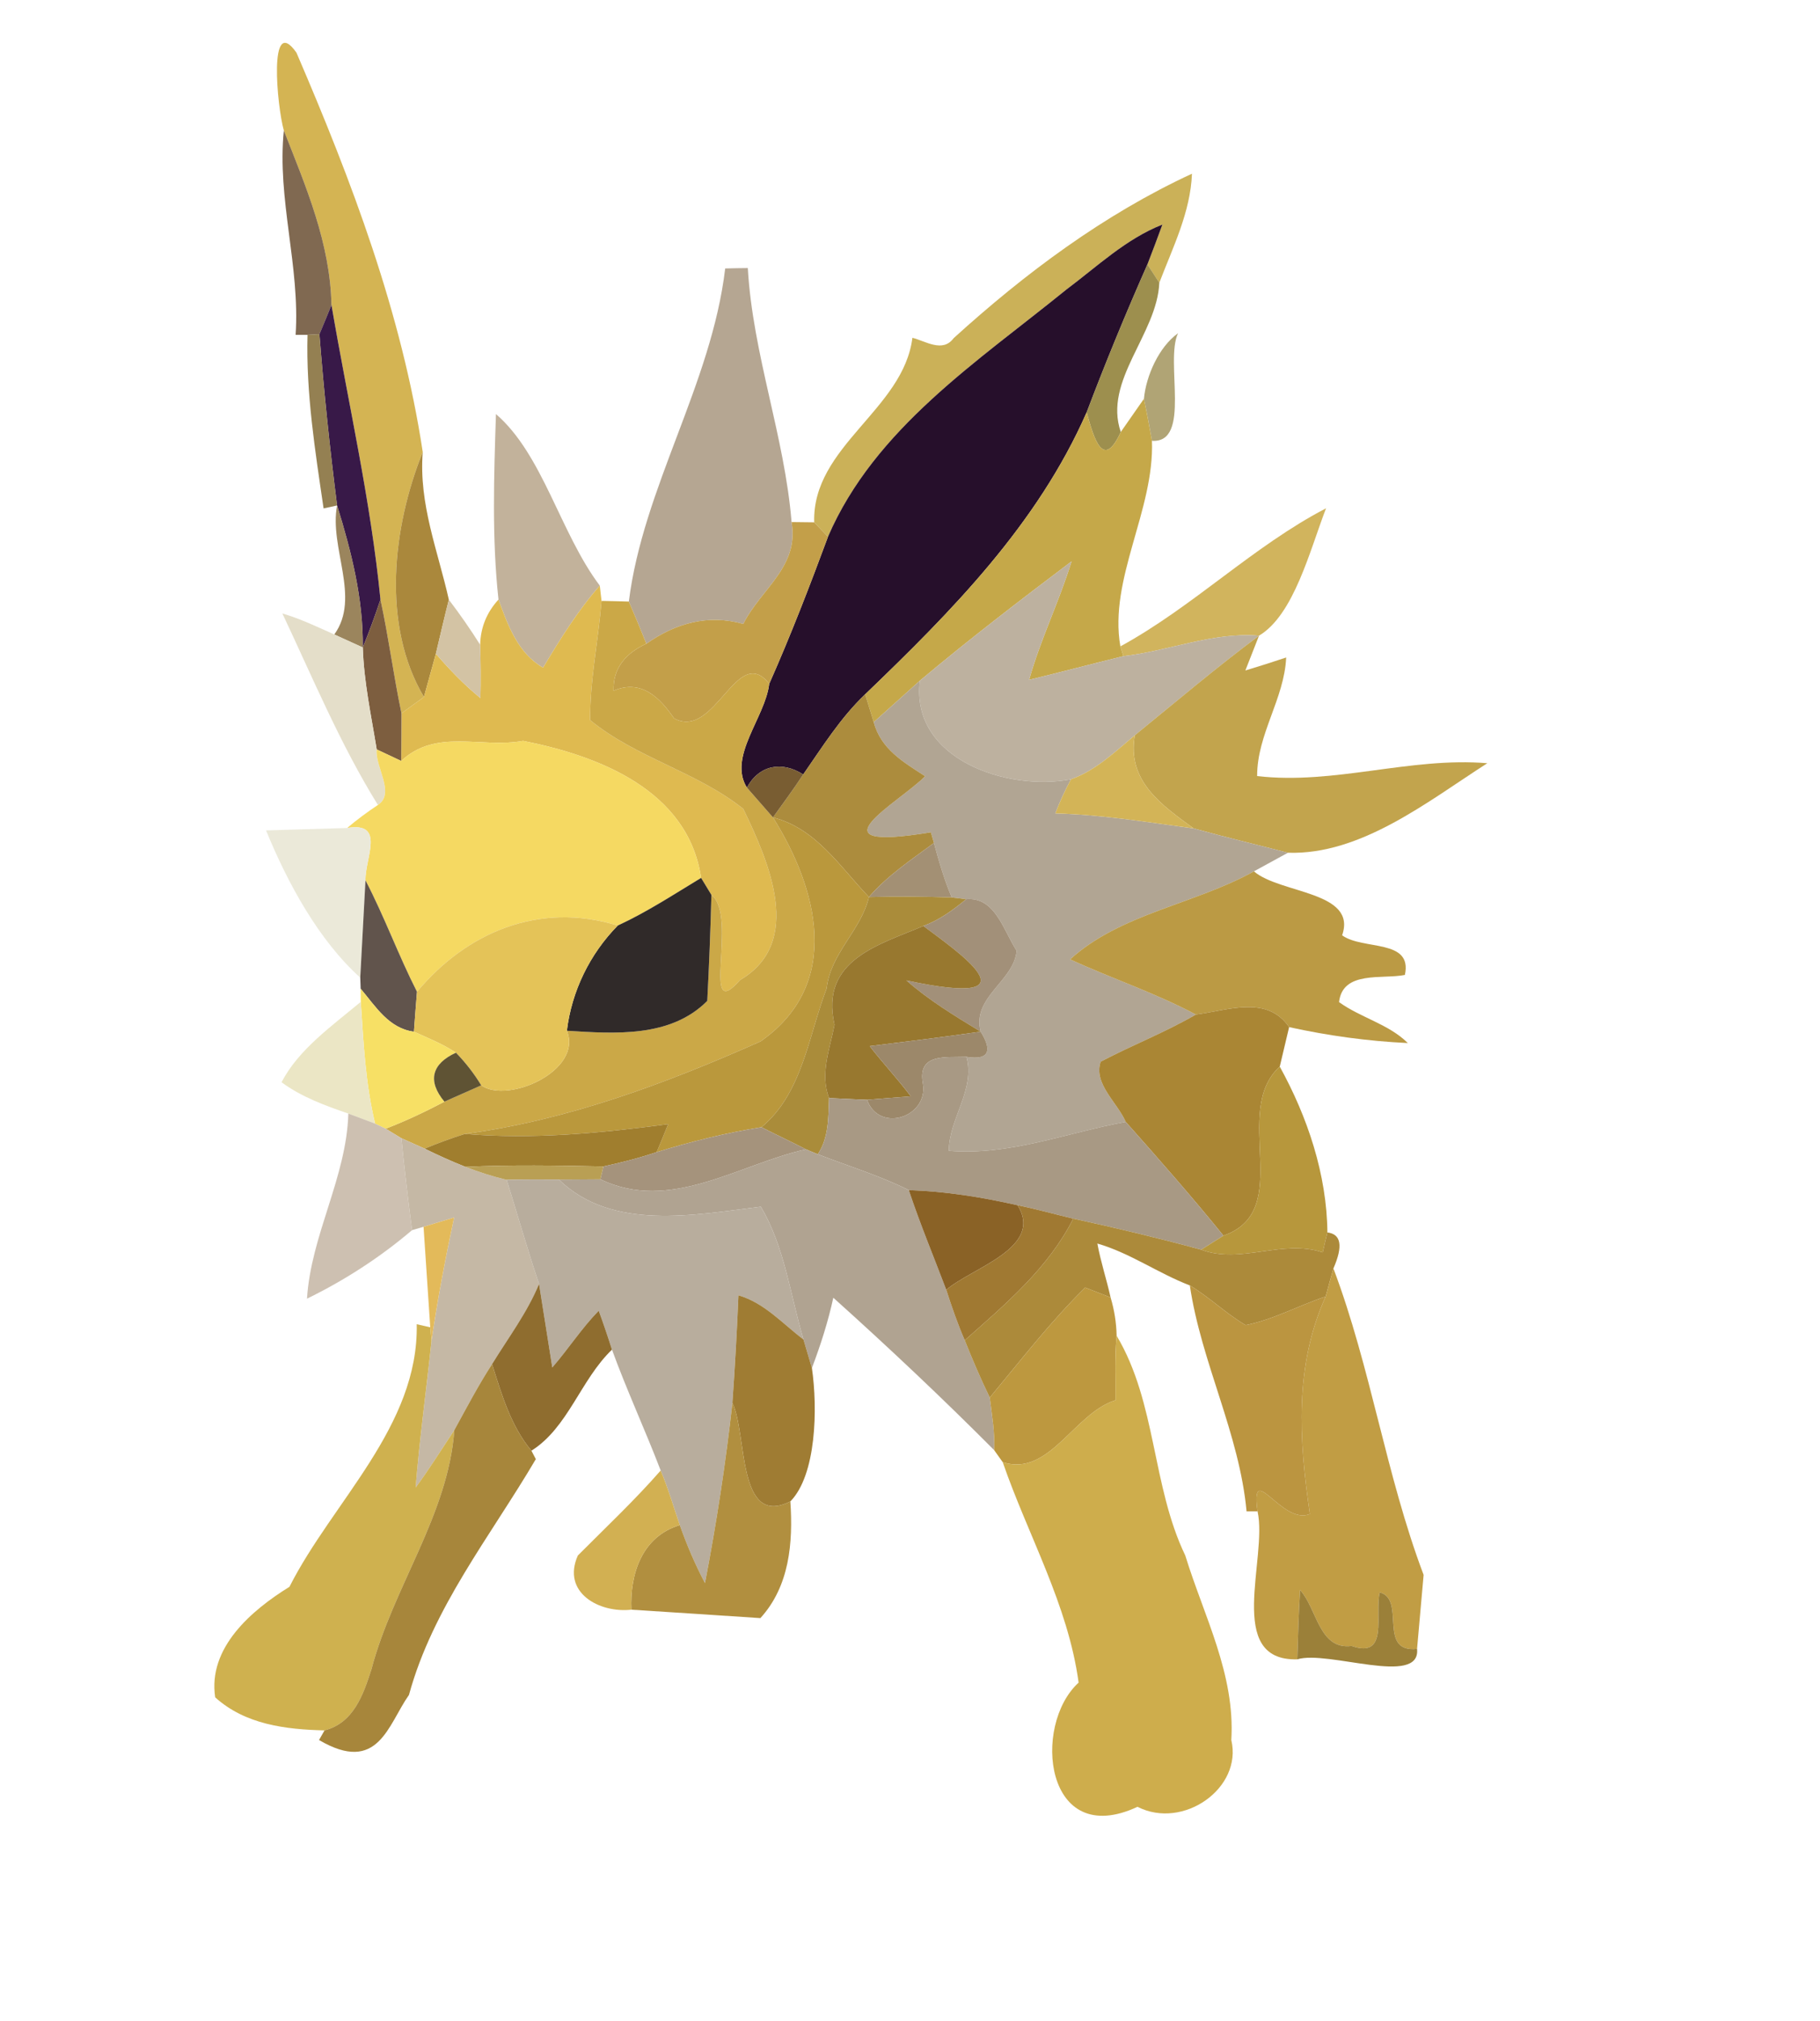 <?xml version="1.0" encoding="UTF-8" ?>
<!DOCTYPE svg PUBLIC "-//W3C//DTD SVG 1.1//EN" "http://www.w3.org/Graphics/SVG/1.1/DTD/svg11.dtd">
<svg width="136pt" height="151pt" viewBox="0 0 136 151" version="1.1" xmlns="http://www.w3.org/2000/svg">
<g id="#d3b250f9">
<path fill="#d3b250" opacity="0.98" d=" M 21.21 9.75 C 20.70 7.96 20.04 0.95 22.15 3.93 C 26.28 13.53 30.02 23.40 31.59 33.78 C 29.34 39.35 28.49 46.71 31.68 52.08 C 31.26 52.39 30.42 53.00 30.00 53.30 C 29.41 50.48 29.04 47.62 28.43 44.80 C 27.70 37.38 26.02 30.12 24.77 22.79 C 24.67 18.15 22.87 13.98 21.21 9.75 Z" />
</g>
<g id="#71573ce2">
<path fill="#71573c" opacity="0.89" d=" M 21.21 9.75 C 22.87 13.98 24.67 18.15 24.77 22.79 C 24.55 23.34 24.10 24.43 23.87 24.97 L 22.98 25.02 L 22.09 25.02 C 22.43 19.89 20.69 14.86 21.21 9.75 Z" />
</g>
<g id="#c9ae50f1">
<path fill="#c9ae50" opacity="0.95" d=" M 71.26 25.27 C 76.61 20.41 82.48 16.03 89.07 12.98 C 88.96 15.86 87.64 18.48 86.63 21.13 C 86.41 20.78 85.96 20.10 85.74 19.76 C 86.12 18.77 86.50 17.78 86.86 16.78 C 84.14 17.85 81.98 19.92 79.68 21.64 C 73.06 27.02 65.37 32.00 61.87 40.11 C 61.61 39.84 61.10 39.30 60.84 39.03 C 60.68 33.34 67.51 30.62 68.18 25.24 C 69.17 25.49 70.44 26.38 71.26 25.27 Z" />
</g>
<g id="#260f2bff">
<path fill="#260f2b" opacity="1.00" d=" M 79.68 21.64 C 81.98 19.92 84.14 17.85 86.86 16.78 C 86.50 17.78 86.12 18.77 85.74 19.76 C 84.13 23.40 82.61 27.09 81.20 30.81 C 77.54 39.16 71.12 45.67 64.65 51.88 C 62.81 53.63 61.46 55.80 60.02 57.87 C 58.43 56.85 56.73 57.16 55.81 58.85 C 54.38 56.54 57.18 53.62 57.48 51.10 C 59.08 47.49 60.50 43.81 61.87 40.11 C 65.37 32.00 73.06 27.02 79.68 21.64 Z" />
</g>
<g id="#b3a48ff8">
<path fill="#b3a48f" opacity="0.97" d=" M 54.19 20.06 C 54.61 20.05 55.46 20.03 55.88 20.03 C 56.25 26.48 58.63 32.60 59.15 39.01 C 59.74 42.35 56.85 44.01 55.54 46.62 C 52.91 45.88 50.50 46.56 48.30 48.10 C 47.88 47.04 47.44 45.99 46.99 44.95 C 48.05 36.44 53.17 28.69 54.19 20.06 Z" />
</g>
<g id="#908037e0">
<path fill="#908037" opacity="0.88" d=" M 81.20 30.81 C 82.61 27.09 84.13 23.40 85.74 19.76 C 85.96 20.10 86.41 20.78 86.63 21.13 C 86.46 24.99 82.43 28.43 83.75 32.28 C 82.44 35.16 81.75 32.81 81.20 30.81 Z" />
</g>
<g id="#381948ff">
<path fill="#381948" opacity="1.00" d=" M 23.87 24.97 C 24.10 24.43 24.55 23.34 24.77 22.79 C 26.02 30.12 27.70 37.38 28.43 44.80 C 28.03 46.01 27.59 47.20 27.11 48.38 C 27.15 44.75 26.26 41.22 25.19 37.77 C 24.65 33.52 24.20 29.25 23.87 24.97 Z" />
</g>
<g id="#866f3be1">
<path fill="#866f3b" opacity="0.88" d=" M 22.98 25.02 L 23.87 24.97 C 24.20 29.25 24.65 33.52 25.19 37.77 L 24.18 37.99 C 23.55 33.70 22.86 29.37 22.98 25.02 Z" />
</g>
<g id="#998a4dc5">
<path fill="#998a4d" opacity="0.77" d=" M 85.48 29.80 C 85.64 28.08 86.60 25.92 88.03 24.90 C 87.03 27.00 89.06 33.13 86.08 32.94 C 85.89 31.89 85.70 30.84 85.48 29.80 Z" />
</g>
<g id="#c5a849fc">
<path fill="#c5a849" opacity="1.00" d=" M 85.48 29.80 C 85.70 30.84 85.89 31.89 86.08 32.94 C 86.27 38.13 82.84 43.26 83.72 48.30 L 83.95 49.03 C 81.59 49.61 79.25 50.23 76.90 50.80 C 77.75 47.77 79.15 44.95 80.07 41.95 C 76.24 44.84 72.42 47.77 68.74 50.86 C 67.59 51.89 66.45 52.93 65.29 53.96 C 65.13 53.44 64.81 52.40 64.65 51.88 C 71.12 45.67 77.54 39.16 81.20 30.81 C 81.75 32.81 82.44 35.16 83.75 32.28 C 84.18 31.66 85.05 30.42 85.48 29.80 Z" />
</g>
<g id="#bfaf96f3">
<path fill="#bfaf96" opacity="0.95" d=" M 37.06 30.94 C 40.58 33.98 41.85 39.82 44.82 43.76 C 43.17 45.63 41.86 47.76 40.58 49.89 C 38.70 48.81 37.95 46.72 37.25 44.80 C 36.75 40.23 36.91 35.55 37.06 30.94 Z" />
</g>
<g id="#a88537f8">
<path fill="#a88537" opacity="0.97" d=" M 31.68 52.08 C 28.49 46.71 29.34 39.35 31.59 33.78 C 31.28 37.65 32.73 41.19 33.54 44.81 C 33.20 46.15 32.89 47.50 32.57 48.85 C 32.28 49.92 31.98 51.00 31.68 52.08 Z" />
</g>
<g id="#8a7041d9">
<path fill="#8a7041" opacity="0.85" d=" M 25.19 37.77 C 26.26 41.22 27.15 44.75 27.11 48.38 C 26.58 48.14 25.51 47.65 24.98 47.41 C 26.98 44.65 24.58 40.92 25.19 37.77 Z" />
</g>
<g id="#cfb157f5">
<path fill="#cfb157" opacity="0.96" d=" M 83.72 48.30 C 89.16 45.33 93.62 40.83 99.09 37.98 C 97.87 41.14 96.69 45.94 94.08 47.50 C 90.65 47.21 87.31 48.65 83.95 49.03 L 83.72 48.30 Z" />
</g>
<g id="#c39f49fd">
<path fill="#c39f49" opacity="1.00" d=" M 59.15 39.01 C 59.57 39.02 60.42 39.02 60.84 39.03 C 61.10 39.30 61.61 39.84 61.87 40.11 C 60.50 43.81 59.08 47.49 57.48 51.10 C 55.07 48.00 53.44 55.34 50.37 53.68 C 49.29 52.10 47.91 50.74 45.85 51.61 C 45.79 49.89 46.81 48.78 48.30 48.10 C 50.50 46.56 52.91 45.88 55.54 46.62 C 56.85 44.01 59.74 42.35 59.15 39.01 Z" />
</g>
<g id="#bdb19fff">
<path fill="#bdb19f" opacity="1.00" d=" M 68.74 50.86 C 72.42 47.77 76.24 44.84 80.07 41.95 C 79.15 44.95 77.75 47.77 76.90 50.80 C 79.25 50.23 81.59 49.61 83.95 49.03 C 87.31 48.65 90.65 47.21 94.08 47.50 C 90.90 49.87 87.87 52.44 84.80 54.94 C 83.31 56.18 81.89 57.57 80.03 58.23 C 75.25 59.15 68.01 56.72 68.74 50.86 Z" />
</g>
<g id="#dfba50fe">
<path fill="#dfba50" opacity="1.00" d=" M 40.58 49.89 C 41.86 47.76 43.17 45.63 44.82 43.76 L 44.95 44.90 C 44.71 47.87 44.08 50.82 44.10 53.81 C 47.52 56.62 52.05 57.66 55.54 60.44 C 57.45 64.39 60.10 70.42 55.30 73.23 C 52.29 76.66 55.20 68.44 53.16 66.87 C 52.97 66.55 52.58 65.92 52.39 65.60 C 51.42 59.03 44.71 56.47 39.09 55.36 C 35.95 55.94 32.61 54.40 29.98 56.86 C 29.99 55.67 30.00 54.49 30.00 53.30 C 30.42 53.00 31.26 52.39 31.68 52.08 C 31.98 51.00 32.28 49.92 32.57 48.85 C 33.59 50.03 34.68 51.17 35.90 52.16 C 35.93 50.83 35.92 49.50 35.88 48.18 C 35.91 46.89 36.37 45.76 37.25 44.80 C 37.95 46.72 38.70 48.81 40.58 49.89 Z" />
</g>
<g id="#7d5e3fff">
<path fill="#7d5e3f" opacity="1.00" d=" M 28.43 44.80 C 29.04 47.62 29.41 50.48 30.00 53.30 C 30.00 54.49 29.99 55.67 29.98 56.86 C 29.52 56.64 28.61 56.22 28.15 56.00 C 27.74 53.47 27.19 50.95 27.11 48.38 C 27.59 47.20 28.03 46.01 28.43 44.80 Z" />
</g>
<g id="#d2c2a2f7">
<path fill="#d2c2a2" opacity="0.97" d=" M 32.57 48.85 C 32.89 47.50 33.20 46.15 33.54 44.81 C 34.37 45.90 35.15 47.02 35.88 48.18 C 35.92 49.50 35.93 50.83 35.90 52.16 C 34.68 51.17 33.59 50.03 32.57 48.85 Z" />
</g>
<g id="#cba847ff">
<path fill="#cba847" opacity="1.00" d=" M 44.95 44.90 C 45.46 44.91 46.48 44.93 46.99 44.95 C 47.44 45.99 47.88 47.04 48.30 48.10 C 46.81 48.78 45.79 49.89 45.85 51.61 C 47.91 50.74 49.29 52.10 50.37 53.68 C 53.44 55.34 55.07 48.00 57.48 51.10 C 57.18 53.62 54.38 56.54 55.81 58.85 C 56.46 59.60 57.11 60.34 57.76 61.08 C 61.06 66.33 63.03 73.49 56.83 77.82 C 49.75 80.96 42.44 83.70 34.74 84.73 C 33.72 85.05 32.72 85.42 31.73 85.83 C 31.30 85.63 30.42 85.25 29.99 85.05 C 29.70 84.87 29.12 84.52 28.82 84.34 C 30.33 83.76 31.78 83.07 33.21 82.32 C 34.13 81.91 35.05 81.50 35.96 81.10 C 37.95 82.50 43.57 80.00 42.36 77.02 C 45.93 77.24 50.10 77.56 52.85 74.79 C 52.99 72.15 53.09 69.51 53.16 66.87 C 55.20 68.44 52.29 76.66 55.30 73.23 C 60.10 70.42 57.45 64.39 55.54 60.44 C 52.05 57.66 47.52 56.62 44.10 53.81 C 44.08 50.82 44.71 47.87 44.95 44.90 Z" />
</g>
<g id="#e3ddc7f2">
<path fill="#e3ddc7" opacity="0.95" d=" M 21.10 45.84 C 22.44 46.23 23.70 46.84 24.98 47.41 C 25.51 47.65 26.58 48.14 27.11 48.38 C 27.19 50.95 27.74 53.47 28.15 56.00 C 28.01 57.31 29.57 59.28 28.24 60.15 C 25.43 55.62 23.37 50.65 21.10 45.84 Z" />
</g>
<g id="#c1a248f8">
<path fill="#c1a248" opacity="0.97" d=" M 84.80 54.94 C 87.87 52.44 90.90 49.87 94.08 47.50 C 93.82 48.15 93.31 49.45 93.06 50.10 C 94.08 49.79 95.10 49.47 96.11 49.13 C 95.97 52.22 93.93 54.87 93.94 57.99 C 99.73 58.66 105.36 56.55 111.14 57.03 C 106.71 59.87 101.70 63.90 96.24 63.72 C 93.88 63.11 91.53 62.55 89.19 61.90 C 86.78 60.14 84.20 58.36 84.80 54.94 Z" />
</g>
<g id="#b1a593ff">
<path fill="#b1a593" opacity="1.00" d=" M 65.29 53.96 C 66.45 52.93 67.59 51.89 68.74 50.86 C 68.01 56.72 75.25 59.15 80.03 58.23 C 79.58 59.06 79.19 59.91 78.86 60.78 C 82.33 60.87 85.76 61.44 89.19 61.90 C 91.53 62.55 93.88 63.11 96.24 63.72 C 95.61 64.07 94.33 64.76 93.70 65.11 C 89.27 67.57 83.73 68.26 79.96 71.69 C 83.07 73.11 86.33 74.20 89.36 75.81 C 87.07 77.14 84.59 78.10 82.25 79.33 C 81.68 80.96 83.50 82.39 84.12 83.83 C 79.74 84.63 75.42 86.37 70.90 85.99 C 70.93 83.55 72.89 81.44 72.22 78.97 C 74.04 79.26 74.09 78.39 73.28 77.09 C 72.60 74.51 75.78 73.31 75.97 71.04 C 75.00 69.57 74.37 66.99 72.20 67.19 L 71.12 67.06 C 70.56 65.74 70.16 64.36 69.79 62.99 L 69.56 62.19 C 60.19 63.74 67.29 59.91 69.13 58.00 C 67.52 56.95 65.83 55.99 65.29 53.96 Z" />
</g>
<g id="#ac8c3dff">
<path fill="#ac8c3d" opacity="1.00" d=" M 60.02 57.87 C 61.46 55.80 62.81 53.63 64.65 51.88 C 64.81 52.40 65.13 53.44 65.29 53.96 C 65.83 55.99 67.52 56.95 69.13 58.00 C 67.29 59.91 60.19 63.74 69.56 62.19 L 69.79 62.99 C 68.10 64.24 66.32 65.42 64.93 67.03 C 62.77 64.77 60.98 61.90 57.76 61.08 C 58.52 60.02 59.30 58.97 60.02 57.87 Z" />
</g>
<g id="#f5d962fe">
<path fill="#f5d962" opacity="1.00" d=" M 29.98 56.86 C 32.61 54.40 35.95 55.94 39.09 55.36 C 44.71 56.47 51.42 59.03 52.39 65.60 C 50.34 66.84 48.33 68.16 46.16 69.16 C 40.25 67.35 34.86 69.68 31.16 74.11 C 29.77 71.38 28.73 68.50 27.31 65.78 C 27.27 64.13 28.84 61.38 25.94 61.87 C 26.67 61.25 27.44 60.68 28.24 60.15 C 29.57 59.28 28.01 57.31 28.15 56.00 C 28.61 56.22 29.52 56.64 29.98 56.86 Z" />
</g>
<g id="#d3b457ff">
<path fill="#d3b457" opacity="1.00" d=" M 80.03 58.23 C 81.89 57.57 83.31 56.18 84.80 54.94 C 84.20 58.36 86.78 60.14 89.19 61.90 C 85.76 61.44 82.33 60.87 78.86 60.78 C 79.19 59.91 79.58 59.06 80.03 58.23 Z" />
</g>
<g id="#795d32ff">
<path fill="#795d32" opacity="1.00" d=" M 55.81 58.85 C 56.73 57.16 58.43 56.85 60.02 57.87 C 59.30 58.97 58.52 60.02 57.76 61.08 C 57.11 60.34 56.46 59.60 55.81 58.85 Z" />
</g>
<g id="#ba983cff">
<path fill="#ba983c" opacity="1.00" d=" M 57.76 61.08 C 60.98 61.90 62.77 64.77 64.93 67.03 C 64.34 69.53 62.06 71.23 61.77 73.86 C 60.42 77.39 59.95 81.71 56.90 84.23 C 54.25 84.65 51.64 85.30 49.07 86.09 C 49.29 85.57 49.72 84.53 49.93 84.00 C 44.89 84.67 39.83 85.16 34.74 84.73 C 42.44 83.70 49.75 80.96 56.83 77.82 C 63.03 73.49 61.06 66.33 57.76 61.08 Z" />
</g>
<g id="#ebe9d8f7">
<path fill="#ebe9d8" opacity="0.97" d=" M 19.88 62.05 C 21.39 62.00 24.42 61.91 25.94 61.87 C 28.84 61.38 27.27 64.13 27.31 65.78 C 27.21 67.60 27.02 71.23 26.92 73.05 C 23.81 70.26 21.48 65.96 19.88 62.05 Z" />
</g>
<g id="#a39074ff">
<path fill="#a39074" opacity="1.00" d=" M 64.93 67.03 C 66.32 65.42 68.10 64.24 69.79 62.99 C 70.16 64.36 70.56 65.74 71.12 67.06 C 69.05 66.99 66.99 66.98 64.93 67.03 Z" />
</g>
<g id="#ba9841f9">
<path fill="#ba9841" opacity="0.98" d=" M 79.96 71.69 C 83.73 68.26 89.27 67.57 93.70 65.11 C 95.65 66.79 101.44 66.59 100.29 69.89 C 101.85 71.02 105.57 70.13 104.98 72.85 C 103.30 73.19 100.33 72.50 100.06 74.88 C 101.68 76.05 103.77 76.52 105.20 77.94 C 102.21 77.80 99.25 77.39 96.33 76.75 C 94.68 74.35 91.83 75.48 89.36 75.81 C 86.33 74.20 83.07 73.11 79.96 71.69 Z" />
</g>
<g id="#61544cff">
<path fill="#61544c" opacity="1.00" d=" M 27.31 65.78 C 28.73 68.50 29.77 71.38 31.16 74.11 C 31.10 74.85 30.98 76.34 30.93 77.09 C 29.05 76.85 28.06 75.19 26.95 73.88 L 26.92 73.05 C 27.02 71.23 27.21 67.60 27.31 65.78 Z" />
</g>
<g id="#302a29ff">
<path fill="#302a29" opacity="1.00" d=" M 46.16 69.16 C 48.33 68.16 50.34 66.84 52.39 65.60 C 52.58 65.92 52.97 66.55 53.16 66.87 C 53.09 69.51 52.99 72.15 52.85 74.79 C 50.10 77.56 45.93 77.24 42.36 77.02 C 42.72 74.06 44.07 71.29 46.16 69.16 Z" />
</g>
<g id="#aa8c3aff">
<path fill="#aa8c3a" opacity="1.00" d=" M 64.93 67.03 C 66.99 66.98 69.05 66.99 71.12 67.06 L 72.20 67.19 C 71.22 68.00 70.20 68.75 69.00 69.19 C 65.83 70.56 61.23 71.68 62.36 76.57 C 62.01 78.38 61.26 80.23 61.95 82.05 C 61.90 83.49 61.94 85.00 61.11 86.25 L 60.22 85.88 C 59.12 85.31 58.00 84.79 56.90 84.23 C 59.95 81.71 60.42 77.39 61.77 73.86 C 62.06 71.23 64.34 69.53 64.93 67.03 Z" />
</g>
<g id="#a29079ff">
<path fill="#a29079" opacity="1.00" d=" M 72.20 67.19 C 74.37 66.99 75.00 69.57 75.97 71.04 C 75.78 73.31 72.60 74.51 73.28 77.09 C 71.36 75.92 69.42 74.75 67.73 73.26 C 78.01 75.46 71.32 70.95 69.00 69.19 C 70.20 68.75 71.22 68.00 72.20 67.19 Z" />
</g>
<g id="#e4c358ff">
<path fill="#e4c358" opacity="1.00" d=" M 31.16 74.11 C 34.86 69.68 40.25 67.35 46.16 69.16 C 44.07 71.29 42.72 74.06 42.36 77.02 C 43.57 80.00 37.95 82.50 35.96 81.10 C 35.42 80.21 34.79 79.40 34.07 78.66 C 33.09 78.01 31.99 77.57 30.93 77.09 C 30.98 76.34 31.10 74.85 31.16 74.11 Z" />
</g>
<g id="#98782fff">
<path fill="#98782f" opacity="1.00" d=" M 62.36 76.57 C 61.23 71.68 65.83 70.56 69.00 69.19 C 71.32 70.95 78.01 75.46 67.73 73.26 C 69.42 74.75 71.36 75.92 73.28 77.09 C 70.51 77.49 67.76 77.83 64.99 78.17 C 65.98 79.45 67.09 80.63 68.06 81.92 C 67.25 81.99 65.61 82.11 64.79 82.18 C 64.08 82.15 62.66 82.09 61.95 82.05 C 61.26 80.23 62.01 78.38 62.36 76.57 Z" />
</g>
<g id="#f7e065ff">
<path fill="#f7e065" opacity="1.00" d=" M 26.95 73.88 C 28.06 75.19 29.05 76.85 30.93 77.09 C 31.99 77.57 33.09 78.01 34.07 78.66 C 32.26 79.49 31.92 80.77 33.21 82.32 C 31.78 83.07 30.33 83.76 28.82 84.34 L 28.03 83.96 C 27.31 80.98 27.16 77.91 26.96 74.86 L 26.95 73.88 Z" />
</g>
<g id="#ebe6c5fb">
<path fill="#ebe6c5" opacity="1.00" d=" M 21.04 80.87 C 22.29 78.43 24.83 76.64 26.96 74.86 C 27.16 77.91 27.31 80.98 28.03 83.96 C 27.53 83.77 26.53 83.39 26.03 83.21 C 24.29 82.61 22.53 81.97 21.04 80.87 Z" />
</g>
<g id="#aa8634fe">
<path fill="#aa8634" opacity="1.00" d=" M 89.36 75.81 C 91.83 75.48 94.68 74.35 96.33 76.75 C 96.16 77.49 95.80 78.96 95.63 79.70 C 91.94 83.06 96.82 90.46 91.42 92.33 C 89.07 89.43 86.60 86.62 84.12 83.83 C 83.50 82.39 81.68 80.96 82.25 79.33 C 84.59 78.10 87.07 77.14 89.36 75.81 Z" />
</g>
<g id="#9c886aff">
<path fill="#9c886a" opacity="1.00" d=" M 73.28 77.09 C 74.09 78.39 74.04 79.26 72.22 78.97 C 70.63 79.03 68.53 78.69 68.97 81.00 C 69.36 83.48 65.69 84.69 64.79 82.18 C 65.61 82.11 67.25 81.99 68.06 81.92 C 67.09 80.63 65.98 79.45 64.99 78.17 C 67.76 77.83 70.51 77.49 73.28 77.09 Z" />
</g>
<g id="#5f5334ff">
<path fill="#5f5334" opacity="1.00" d=" M 33.21 82.32 C 31.92 80.77 32.26 79.49 34.07 78.66 C 34.79 79.40 35.42 80.21 35.96 81.10 C 35.05 81.50 34.13 81.91 33.21 82.32 Z" />
</g>
<g id="#a89984ff">
<path fill="#a89984" opacity="1.00" d=" M 68.97 81.00 C 68.53 78.69 70.63 79.03 72.22 78.97 C 72.89 81.44 70.93 83.55 70.90 85.99 C 75.42 86.37 79.74 84.63 84.12 83.83 C 86.60 86.62 89.07 89.43 91.42 92.33 C 91.00 92.60 90.17 93.12 89.76 93.38 C 86.59 92.52 83.40 91.75 80.20 91.06 C 78.81 90.73 77.44 90.34 76.04 90.06 C 73.36 89.45 70.65 89.02 67.91 88.93 C 65.72 87.84 63.38 87.13 61.11 86.25 C 61.94 85.00 61.90 83.49 61.95 82.05 C 62.66 82.09 64.08 82.15 64.79 82.18 C 65.69 84.69 69.36 83.48 68.97 81.00 Z" />
</g>
<g id="#b7973cfb">
<path fill="#b7973c" opacity="1.00" d=" M 91.42 92.33 C 96.82 90.46 91.94 83.06 95.63 79.70 C 97.70 83.45 99.15 87.76 99.19 92.09 C 99.10 92.46 98.92 93.21 98.84 93.58 C 95.80 92.57 92.73 94.49 89.76 93.38 C 90.17 93.12 91.00 92.60 91.42 92.33 Z" />
</g>
<g id="#ccbfaff8">
<path fill="#ccbfaf" opacity="0.97" d=" M 26.03 83.21 C 26.53 83.39 27.53 83.77 28.03 83.96 L 28.82 84.34 C 29.12 84.52 29.70 84.87 29.99 85.05 C 30.22 87.34 30.49 89.63 30.79 91.92 C 28.41 93.95 25.75 95.67 22.94 97.04 C 23.24 92.27 25.89 87.99 26.03 83.21 Z" />
</g>
<g id="#a07e2eff">
<path fill="#a07e2e" opacity="1.00" d=" M 34.74 84.73 C 39.83 85.16 44.89 84.67 49.93 84.00 C 49.72 84.53 49.29 85.57 49.07 86.09 C 47.77 86.53 46.43 86.87 45.09 87.16 C 41.65 87.09 38.21 87.03 34.78 87.19 C 33.74 86.78 32.73 86.32 31.73 85.83 C 32.72 85.42 33.72 85.05 34.74 84.73 Z" />
</g>
<g id="#a5937cff">
<path fill="#a5937c" opacity="1.00" d=" M 49.07 86.09 C 51.64 85.30 54.25 84.65 56.90 84.23 C 58.00 84.79 59.12 85.31 60.22 85.88 C 55.18 87.00 50.10 90.64 44.86 88.12 L 45.09 87.16 C 46.43 86.87 47.77 86.53 49.07 86.09 Z" />
</g>
<g id="#c5b8a5ff">
<path fill="#c5b8a5" opacity="1.00" d=" M 29.99 85.05 C 30.42 85.25 31.30 85.63 31.73 85.83 C 32.73 86.32 33.74 86.78 34.78 87.19 C 35.78 87.58 36.81 87.91 37.86 88.16 C 38.67 90.75 39.41 93.36 40.28 95.94 C 39.39 98.09 37.98 99.96 36.77 101.93 C 35.74 103.52 34.86 105.20 33.95 106.86 C 33.00 108.29 32.09 109.76 31.06 111.15 C 31.35 107.49 31.86 103.86 32.24 100.22 C 32.69 97.11 33.28 94.05 33.93 90.98 C 33.36 91.15 32.22 91.49 31.65 91.67 L 30.79 91.92 C 30.49 89.63 30.22 87.34 29.99 85.05 Z" />
</g>
<g id="#b0a391fd">
<path fill="#b0a391" opacity="1.00" d=" M 44.86 88.12 C 50.10 90.64 55.18 87.00 60.22 85.88 L 61.11 86.25 C 63.38 87.13 65.72 87.84 67.91 88.93 C 68.75 91.45 69.77 93.90 70.71 96.38 C 71.12 97.66 71.56 98.92 72.09 100.15 C 72.67 101.60 73.28 103.03 73.96 104.43 C 74.12 105.73 74.35 107.04 74.29 108.36 C 70.48 104.53 66.38 100.66 62.27 96.97 C 61.88 98.76 61.32 100.51 60.67 102.22 C 60.51 101.69 60.20 100.63 60.04 100.09 C 59.06 96.79 58.63 93.15 56.85 90.17 C 51.91 90.77 45.74 92.02 41.76 88.14 C 42.54 88.14 44.08 88.12 44.86 88.12 Z" />
</g>
<g id="#b99f54ff">
<path fill="#b99f54" opacity="1.00" d=" M 34.78 87.19 C 38.21 87.03 41.65 87.09 45.09 87.16 L 44.86 88.12 C 44.08 88.12 42.54 88.14 41.76 88.14 C 40.46 88.13 39.16 88.13 37.86 88.16 C 36.81 87.91 35.78 87.58 34.78 87.19 Z" />
</g>
<g id="#b8ad9dfe">
<path fill="#b8ad9d" opacity="1.00" d=" M 37.86 88.16 C 39.16 88.13 40.46 88.13 41.76 88.14 C 45.74 92.02 51.91 90.77 56.85 90.17 C 58.63 93.15 59.06 96.79 60.04 100.09 C 58.48 98.91 57.12 97.35 55.18 96.79 C 55.07 99.47 54.92 102.15 54.73 104.82 C 54.23 109.33 53.54 113.82 52.68 118.29 C 51.94 116.89 51.32 115.44 50.80 113.96 C 50.33 112.60 49.93 111.21 49.37 109.88 C 48.21 106.85 46.84 103.90 45.73 100.85 C 45.42 99.87 45.09 98.90 44.74 97.94 C 43.46 99.25 42.47 100.80 41.27 102.18 C 41.02 100.62 40.53 97.50 40.28 95.94 C 39.41 93.36 38.67 90.75 37.86 88.16 Z" />
</g>
<g id="#8a6226ff">
<path fill="#8a6226" opacity="1.00" d=" M 67.91 88.93 C 70.65 89.02 73.36 89.45 76.04 90.06 C 78.02 93.24 72.64 94.72 70.71 96.38 C 69.77 93.90 68.75 91.45 67.91 88.93 Z" />
</g>
<g id="#a07932ff">
<path fill="#a07932" opacity="1.00" d=" M 76.04 90.06 C 77.44 90.34 78.81 90.73 80.20 91.06 C 78.34 94.75 75.13 97.46 72.09 100.15 C 71.56 98.92 71.12 97.66 70.71 96.38 C 72.64 94.72 78.02 93.24 76.04 90.06 Z" />
</g>
<g id="#e3ba5aff">
<path fill="#e3ba5a" opacity="1.00" d=" M 31.65 91.67 C 32.22 91.49 33.36 91.15 33.93 90.98 C 33.28 94.05 32.69 97.11 32.24 100.22 L 32.15 99.18 C 32.02 97.30 31.77 93.55 31.65 91.67 Z" />
</g>
<g id="#aa8836fa">
<path fill="#aa8836" opacity="0.98" d=" M 80.20 91.06 C 83.40 91.75 86.59 92.52 89.76 93.38 C 92.73 94.49 95.80 92.57 98.84 93.58 C 98.92 93.21 99.10 92.46 99.19 92.09 C 100.22 92.22 100.37 93.11 99.64 94.78 C 99.49 95.30 99.20 96.36 99.06 96.88 C 97.05 97.55 95.16 98.60 93.08 99.02 C 91.61 98.15 90.37 96.93 88.91 96.05 C 86.54 95.14 84.43 93.62 82.00 92.92 C 82.25 94.28 82.69 95.60 82.99 96.95 C 82.51 96.77 81.57 96.39 81.09 96.21 C 78.50 98.76 76.28 101.64 73.96 104.43 C 73.28 103.03 72.67 101.60 72.09 100.15 C 75.13 97.46 78.34 94.75 80.20 91.06 Z" />
</g>
<g id="#c09b41f9">
<path fill="#c09b41" opacity="0.98" d=" M 99.06 96.88 C 99.20 96.36 99.49 95.30 99.64 94.78 C 102.45 102.23 103.56 110.21 106.38 117.68 C 106.26 119.06 106.01 121.83 105.89 123.21 C 102.90 123.52 105.09 119.49 103.10 118.99 C 102.70 120.62 103.82 123.97 101.00 122.99 C 98.56 123.30 98.43 120.22 97.15 118.81 C 97.04 120.54 96.99 122.26 96.94 123.99 C 91.50 124.14 94.75 116.42 93.97 112.93 C 93.43 108.99 95.79 114.01 97.88 113.13 C 97.06 107.51 96.72 102.08 99.06 96.88 Z" />
</g>
<g id="#8d6a2bf9">
<path fill="#8d6a2b" opacity="0.98" d=" M 40.28 95.94 C 40.53 97.50 41.02 100.62 41.27 102.18 C 42.47 100.80 43.46 99.25 44.74 97.94 C 45.09 98.90 45.42 99.87 45.73 100.85 C 43.39 103.09 42.45 106.68 39.71 108.40 C 38.16 106.54 37.49 104.19 36.77 101.93 C 37.98 99.96 39.39 98.09 40.28 95.94 Z" />
</g>
<g id="#bd983ffe">
<path fill="#bd983f" opacity="1.00" d=" M 81.09 96.21 C 81.57 96.39 82.51 96.77 82.99 96.95 C 83.27 97.89 83.42 98.84 83.44 99.81 C 83.29 101.42 83.37 103.03 83.35 104.63 C 80.26 105.59 78.41 110.38 74.93 109.26 C 74.77 109.03 74.45 108.58 74.29 108.36 C 74.35 107.04 74.12 105.73 73.96 104.43 C 76.28 101.64 78.50 98.76 81.09 96.21 Z" />
</g>
<g id="#ba933cfa">
<path fill="#ba933c" opacity="0.98" d=" M 88.91 96.05 C 90.37 96.93 91.61 98.15 93.08 99.02 C 95.16 98.60 97.05 97.55 99.06 96.88 C 96.72 102.08 97.06 107.51 97.88 113.13 C 95.79 114.01 93.43 108.99 93.97 112.93 L 93.15 112.93 C 92.61 107.11 89.76 101.80 88.91 96.05 Z" />
</g>
<g id="#9f7c33fb">
<path fill="#9f7c33" opacity="1.00" d=" M 55.18 96.79 C 57.12 97.35 58.48 98.91 60.04 100.09 C 60.20 100.63 60.51 101.69 60.67 102.22 C 61.11 105.26 61.00 110.21 59.06 112.19 C 55.07 114.19 55.85 107.17 54.73 104.82 C 54.92 102.15 55.07 99.47 55.18 96.79 Z" />
</g>
<g id="#ceaf4cf9">
<path fill="#ceaf4c" opacity="0.98" d=" M 31.14 98.95 L 32.15 99.18 L 32.24 100.22 C 31.86 103.86 31.35 107.49 31.06 111.15 C 32.09 109.76 33.00 108.29 33.95 106.86 C 33.49 113.19 29.37 118.60 27.76 124.72 C 27.15 126.62 26.43 128.74 24.25 129.30 C 21.35 129.23 18.32 128.86 16.08 126.83 C 15.52 123.12 18.79 120.33 21.63 118.57 C 24.85 112.20 31.29 106.57 31.14 98.95 Z" />
</g>
<g id="#cdab49f9">
<path fill="#cdab49" opacity="0.98" d=" M 83.35 104.63 C 83.37 103.03 83.29 101.42 83.44 99.81 C 86.43 104.82 86.06 111.01 88.57 116.23 C 89.96 120.76 92.31 125.11 92.01 130.02 C 92.86 133.62 88.41 136.75 85.00 135.01 C 78.08 138.24 77.09 128.93 80.60 125.73 C 79.81 119.90 76.82 114.74 74.93 109.26 C 78.41 110.38 80.26 105.59 83.35 104.63 Z" />
</g>
<g id="#a38133f6">
<path fill="#a38133" opacity="0.96" d=" M 33.95 106.86 C 34.86 105.20 35.74 103.52 36.77 101.93 C 37.49 104.19 38.16 106.54 39.71 108.40 L 40.04 109.03 C 36.66 114.78 32.34 120.12 30.56 126.65 C 28.99 128.87 28.27 132.62 23.84 130.02 L 24.25 129.30 C 26.43 128.74 27.15 126.62 27.76 124.72 C 29.37 118.60 33.49 113.19 33.95 106.86 Z" />
</g>
<g id="#af8d3bf9">
<path fill="#af8d3b" opacity="0.98" d=" M 52.68 118.29 C 53.54 113.82 54.23 109.33 54.73 104.82 C 55.85 107.17 55.07 114.19 59.06 112.19 C 59.27 115.30 58.99 118.53 56.82 120.91 C 54.41 120.75 49.59 120.43 47.18 120.28 C 47.06 117.59 47.98 114.81 50.80 113.96 C 51.32 115.44 51.94 116.89 52.68 118.29 Z" />
</g>
<g id="#d0ad4bf5">
<path fill="#d0ad4b" opacity="0.96" d=" M 49.37 109.88 C 49.93 111.21 50.33 112.60 50.80 113.96 C 47.98 114.81 47.06 117.59 47.18 120.28 C 44.78 120.55 41.95 119.00 43.18 116.23 C 45.26 114.14 47.42 112.11 49.37 109.88 Z" />
</g>
<g id="#967a30f3">
<path fill="#967a30" opacity="0.95" d=" M 97.15 118.81 C 98.43 120.22 98.56 123.30 101.00 122.99 C 103.82 123.97 102.70 120.62 103.10 118.99 C 105.09 119.49 102.90 123.52 105.89 123.21 C 106.18 126.06 99.21 123.28 96.94 123.99 C 96.99 122.26 97.04 120.54 97.15 118.81 Z" />
</g>
</svg>
